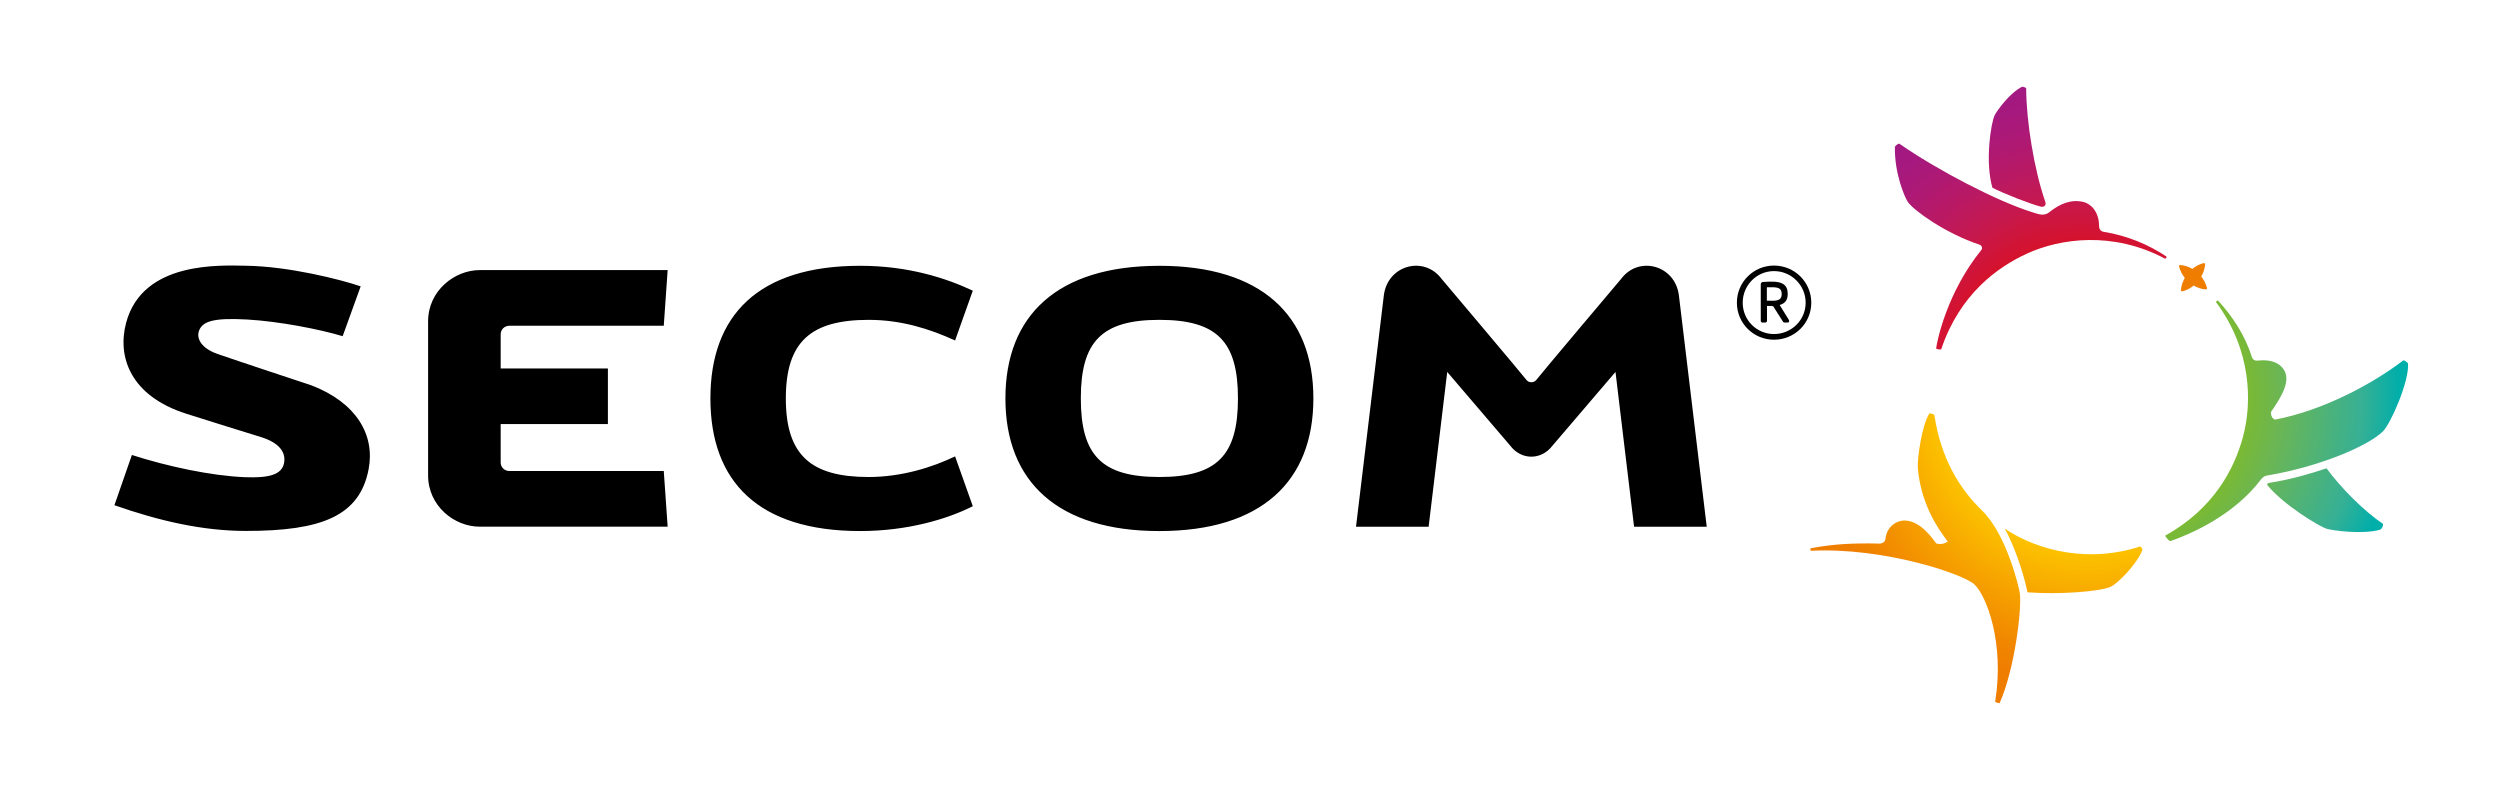 <?xml version="1.0" encoding="utf-8"?>
<!-- Generator: Adobe Illustrator 24.0.1, SVG Export Plug-In . SVG Version: 6.00 Build 0)  -->
<svg version="1.1" id="Layer_1" xmlns="http://www.w3.org/2000/svg" xmlns:xlink="http://www.w3.org/1999/xlink" x="0px" y="0px"
	 viewBox="0 0 1190.55 380.02" style="enable-background:new 0 0 1190.55 380.02;" xml:space="preserve">
<style type="text/css">
	.st0{fill:#EF7D00;}
	.st1{fill:url(#SVGID_1_);}
	.st2{fill:url(#SVGID_2_);}
	.st3{fill:url(#SVGID_3_);}
</style>
<g>
	<path class="st0" d="M1040.45,132.34c-1.02,1.82-1.68,3.71-1.85,5.79c0,0.16,0.07,0.36,0.21,0.48c0.15,0.12,0.35,0.18,0.51,0.13
		c2-0.52,3.76-1.45,5.36-2.76l0,0c1.78,1.04,3.66,1.69,5.73,1.86c0.14,0.01,0.35-0.06,0.46-0.21c0.13-0.14,0.17-0.36,0.14-0.51
		c-0.5-2.03-1.44-3.81-2.73-5.42c1.02-1.8,1.67-3.71,1.85-5.78c0-0.17-0.07-0.37-0.21-0.5c-0.14-0.12-0.35-0.16-0.5-0.13
		c-2.01,0.51-3.77,1.45-5.37,2.76c-1.77-1.03-3.67-1.69-5.73-1.85c-0.14-0.02-0.35,0.06-0.48,0.21c-0.13,0.14-0.15,0.35-0.13,0.5
		C1038.23,128.96,1039.15,130.73,1040.45,132.34z"/>
	<radialGradient id="SVGID_1_" cx="995.35" cy="190.08" r="135.48" gradientUnits="userSpaceOnUse">
		<stop  offset="0.478" style="stop-color:#FFCD00"/>
		<stop  offset="0.495" style="stop-color:#FECA00"/>
		<stop  offset="0.729" style="stop-color:#F6A200"/>
		<stop  offset="0.904" style="stop-color:#F18700"/>
		<stop  offset="1" style="stop-color:#EF7D00"/>
	</radialGradient>
	<path class="st1" d="M1020.32,261.74c-2.5,6.79-12.07,16.42-15.26,17.74c-5.4,2.27-24.2,3.69-39.03,2.62
		c-0.31,0-0.61-0.18-0.61-0.6c-2.17-10.28-6.89-23.12-10.78-29.81c16.56,11.19,41.15,16.31,64.57,8.52
		C1019.68,260.54,1020.18,261.33,1020.32,261.74z M961.87,282.38c-0.46-3.1-6.43-28.07-17.96-39.23
		c-10.49-10.17-19.65-24.62-22.73-45.63c-0.5-0.28-1.61-0.62-2.29-0.72c-3.6,5.21-5.96,21.8-5.57,26.22
		c1.47,16.58,8.97,27.95,14.22,34.86c-1.35,1.02-3.35,1.53-5.4,0.95c-2.3-3.01-7.57-10.68-15.03-10.96
		c-3.22-0.12-8.52,2.29-9.22,8.75c-0.13,1.23-1.2,2.29-2.99,2.25c-11.96-0.32-22.12,0.21-32.6,2.22c-0.28,0.39-0.21,0.93,0.12,1.2
		c34.53-1.76,72.7,11.05,77.92,16.1c5.73,5.54,14.32,27.81,9.8,55.79c0.49,0.35,1.39,0.65,2.1,0.72
		C959.54,318.42,962.92,289.54,961.87,282.38z"/>
	<radialGradient id="SVGID_2_" cx="992.321" cy="182.125" r="140.141" gradientUnits="userSpaceOnUse">
		<stop  offset="0.481" style="stop-color:#D5122C"/>
		<stop  offset="0.612" style="stop-color:#C7184B"/>
		<stop  offset="0.746" style="stop-color:#B91964"/>
		<stop  offset="0.861" style="stop-color:#AD1975"/>
		<stop  offset="0.949" style="stop-color:#A6197E"/>
		<stop  offset="1" style="stop-color:#A31981"/>
	</radialGradient>
	<path class="st2" d="M965.3,120.76c-13.98,6.39-32.07,19.3-40.89,45.66c-0.53,0.11-2.01-0.18-2.39-0.41
		c0.43-3.68,5.18-26.76,21.51-46.93c0.79-0.95,0.17-2.22-0.81-2.55c-16.51-5.51-31.39-16.34-34.17-20.35
		c-1.47-2.13-6.48-13.8-6.15-26.33c0.33-0.53,1.29-1.32,2.03-1.48c18.19,12.67,46.56,27.41,62.98,32.56
		c3.3,1.04,5.91,2.21,8.51,0.13c5.14-4.14,10.46-6.24,16.24-4.89c3.15,0.74,7.46,4.2,7.46,11.59c0,0.8,0.42,2.36,2.18,2.64
		c11.18,1.77,21.57,6.16,29.9,11.77c0.16,0.49-0.16,0.95-0.64,1.02C1006.18,109.94,981.04,113.55,965.3,120.76z M971.92,98.42
		c1.51,0.38,2.64-0.74,2.12-2.22c-5.38-15.36-9.13-38.87-9.13-54.23c-0.31-0.27-1.27-0.63-1.82-0.71
		c-6.1,2.92-12.03,11.48-13.1,13.43c-1.85,3.37-4.8,22.39-1.15,34.72C954.35,92.23,966.92,97.17,971.92,98.42z"/>
	<radialGradient id="SVGID_3_" cx="995.773" cy="189.654" r="147.153" gradientUnits="userSpaceOnUse">
		<stop  offset="0.477" style="stop-color:#7EBA2A"/>
		<stop  offset="0.61" style="stop-color:#6CB653"/>
		<stop  offset="0.877" style="stop-color:#37B094"/>
		<stop  offset="1" style="stop-color:#00AEAA"/>
	</radialGradient>
	<path class="st3" d="M1080.02,226.38c-1.44,0.12-2.51,0.9-3.28,1.92c-12.81,16.96-33.11,25.92-43.33,29.44
		c-0.91-0.6-1.72-1.62-2.35-2.61c23.51-13.06,33.08-32.27,37.07-47.02c4.45-16.4,4.16-41.45-12.84-64.27
		c0.17-0.41,0.53-0.66,0.95-0.73c6.68,7.27,12.74,16.15,16.17,26.95c0.42,1.28,1.47,1.84,2.83,1.68c7.41-0.88,11.67,2,13.09,5.77
		c2,5.39-2.62,12.53-6.79,18.58c-0.24,1.78,0.56,3.24,1.85,3.73c22.26-4.19,45.9-16.54,61.2-28.27c0.64,0.18,1.83,1.02,2.16,1.49
		c0.69,8.21-8.14,28.68-12,32.43C1127.35,212.64,1104.19,222.3,1080.02,226.38z M1079.83,231.13c7.9,9.54,24.81,19.64,28.04,20.64
		c3.07,0.93,17.27,2.85,25.66,0.46c0.79-0.42,1.42-1.76,1.33-2.71c-9.47-6.44-19.9-17.07-26.94-26.5c-7.47,2.53-16.85,5.3-27.2,6.92
		C1079.48,230.15,1079.56,230.8,1079.83,231.13z"/>
</g>
<g>
	<path d="M729.25,217.48c-3.89,0-7.48-1.92-9.91-5.09c-0.41-0.53-30.14-35.27-30.14-35.27l-8.86,73.72h-34.58L659,140.77
		c1.73-14.55,19.13-19.17,27.48-8.01c0,0,38.39,45.47,40.33,48.03c0.68,0.93,1.53,1.24,2.45,1.24c0.93,0,1.77-0.31,2.48-1.24
		c1.92-2.57,40.32-48.03,40.32-48.03c8.34-11.15,25.74-6.53,27.48,8.01l13.24,110.07h-34.6l-8.85-73.72c0,0-29.73,34.73-30.14,35.27
		C736.74,215.56,733.15,217.48,729.25,217.48z M413.68,227.16c-27.59,0-39.45-10.45-39.45-37.43c0-26.98,11.86-37.41,39.45-37.41
		c15.52,0,29.12,4.31,41.15,9.82l8.44-23.72c-12.81-6-30.77-11.85-53.66-11.85c-48.42,0-71.3,23.51-71.3,63.16
		c0,39.65,22.87,63.16,71.3,63.16c22.89,0,41.88-5.86,53.66-11.83l-8.44-23.72C443.83,222.62,429.2,227.16,413.68,227.16z
		 M148.28,183.5c0,0-37.28-12.32-44.65-14.92c-7.63-2.67-10.29-7.32-8.82-11.16c1.66-4.31,6.65-6.19,22.92-5.26
		c15.19,0.87,34.4,4.61,45.45,7.94l8.58-23.73c-9.33-3.22-34.2-9.53-54.56-9.82c-12.01-0.15-49.24-2.41-57.13,27.15
		c-4.29,16.03,1.8,34.76,28.65,43.33c10.04,3.22,29.49,9.22,35.43,11.07c8.97,2.75,12.12,7.39,11.11,12.46
		c-1.09,5.49-7.09,7.13-18.63,6.69c-16.1-0.65-36.91-5.14-53.82-10.58l-8.32,23.92c21.43,7.51,42.04,12.25,62.67,12.25
		c35.89,0,54.08-7.02,58.38-29.35C178.68,207.13,169.72,191.73,148.28,183.5z M242.64,155.13c1.74,0,73.46,0,73.46,0l1.85-26.51
		h-89.52c-11.78,0-24.56,9.68-24.56,24.43v73.32c0,14.57,12.46,24.44,24.56,24.44h89.52l-1.85-26.5h-73.48
		c-2.54,0-4.19-1.95-4.19-4.08v-18.27h51.06v-26.49h-51.06v-16.28C238.43,156.94,240.21,155.13,242.64,155.13z M478.8,189.74
		c0,39.65,24.9,63.16,73.32,63.16c48.44,0,73.34-23.51,73.34-63.16c0-39.65-24.9-63.16-73.34-63.16
		C503.7,126.58,478.8,150.09,478.8,189.74z M552.12,152.32c27.59,0,37.42,10.44,37.42,37.41c0,26.98-9.83,37.43-37.42,37.43
		c-27.57,0-37.41-10.45-37.41-37.43C514.71,162.76,524.55,152.32,552.12,152.32z"/>
	<path d="M844.82,126.47c-9.8,0-17.68,7.9-17.68,17.68c0,9.8,7.88,17.63,17.68,17.63c9.81,0,17.75-7.83,17.75-17.63
		C862.57,134.36,854.63,126.47,844.82,126.47z M844.82,159.08c-8.27,0-14.91-6.64-14.91-14.93c0-8.28,6.64-15.05,14.91-15.05
		c8.29,0,15.07,6.78,15.07,15.05C859.89,152.44,853.11,159.08,844.82,159.08z M851.9,152.36l-4.39-7.12
		c2.4-0.68,3.83-2.22,3.83-5.13v-0.23c0-4.33-2.75-5.76-7.47-5.76c-1.25,0-3.47,0.05-4.34,0.17c-0.69,0.05-1.02,0.51-1.02,1.25
		v17.22c0,0.39,0.28,0.85,0.74,0.85h1.43c0.46,0,0.8-0.45,0.8-0.85v-7.08h2.28l0.68,0.18l4.63,7.29c0.11,0.22,0.4,0.45,0.68,0.45
		h1.6c0.51,0,0.69-0.34,0.69-0.74C852.02,152.69,851.97,152.46,851.9,152.36z M844.04,143.23c-0.46,0-2-0.06-2.63-0.06v-6.38
		c0.17,0,0.46,0,0.8,0c0.63,0,1.37,0,1.82,0c3.14,0,4.44,0.8,4.44,3.08v0.23C848.48,142.38,847.22,143.23,844.04,143.23z"/>
</g>
</svg>
